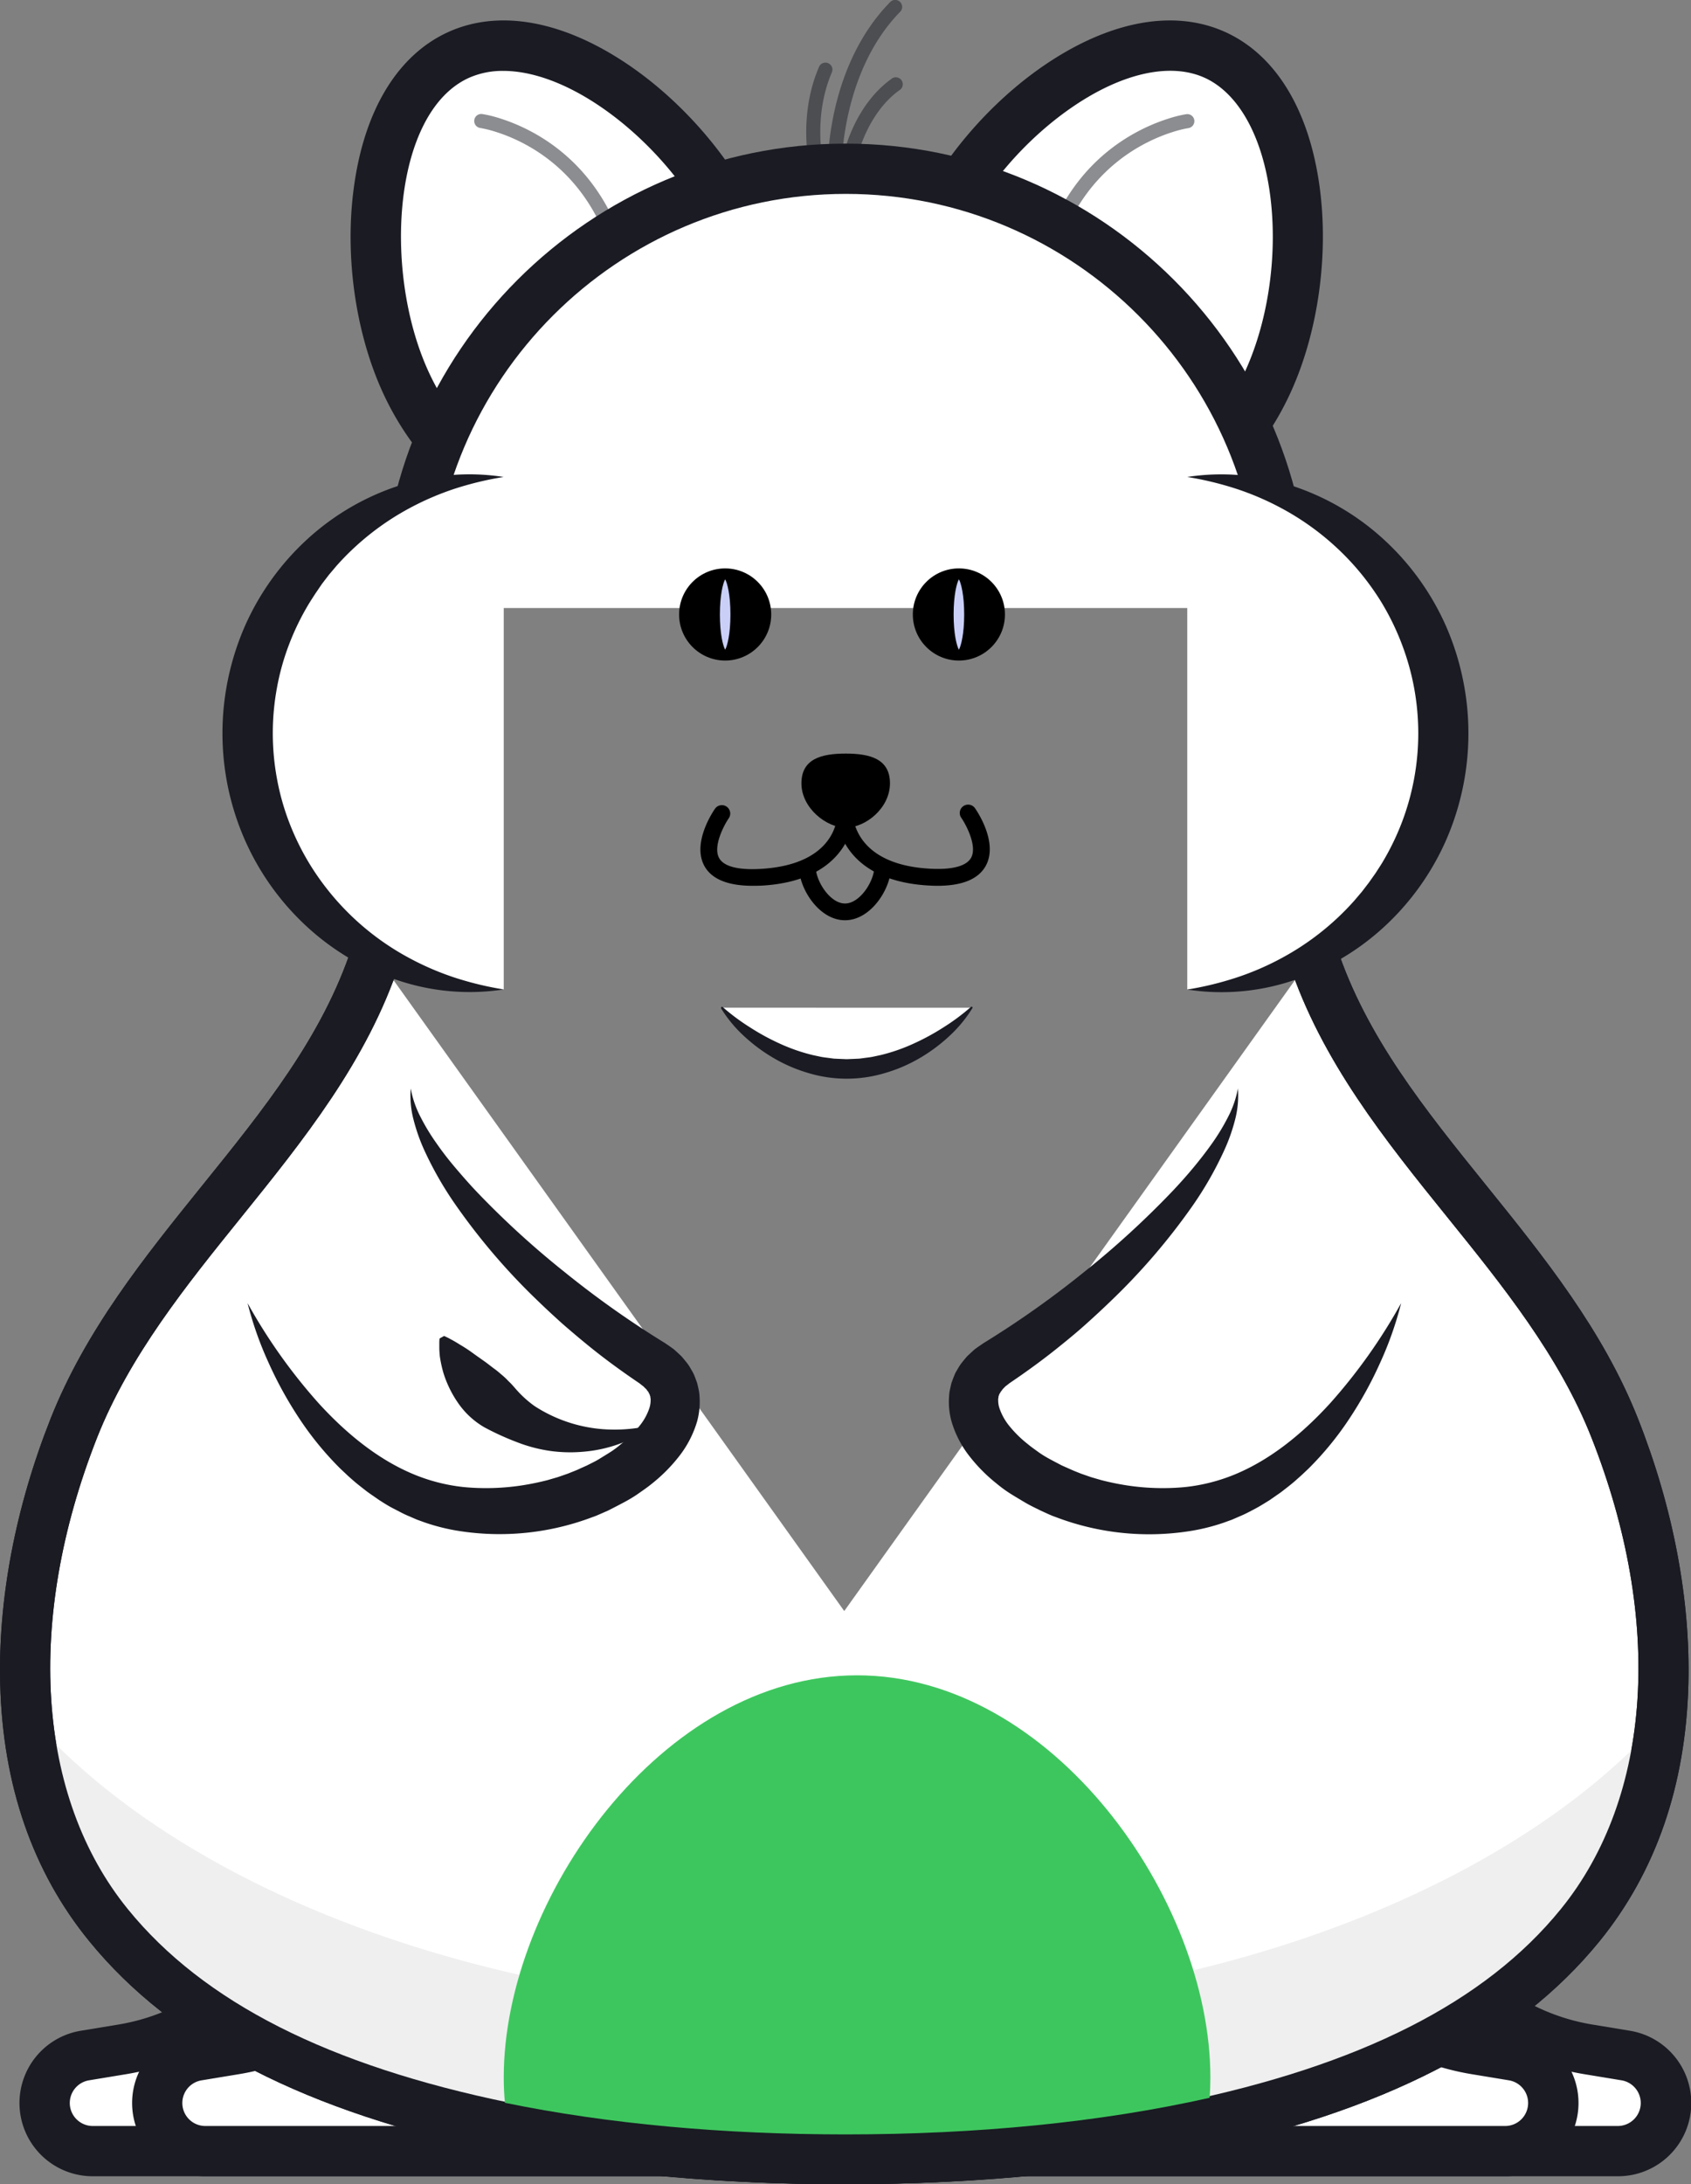 <svg xmlns="http://www.w3.org/2000/svg" viewBox="0 0 605.78 782.25"><rect x="0" y="0" width="605.78" height="782.25" fill="#808080" stroke="none"/><defs><style>.cls-1{fill:#fff;}.cls-2{fill:#1a1b23;}.cls-3{fill:#efefef;}.cls-4{opacity:0.5;}.cls-5{fill:#c9cff7;}.cls-6{fill:#3ec65e;}</style></defs><g id="图层_2" data-name="图层 2"><g id="图层_3" data-name="图层 3"><path class="cls-1" d="M33.27,770.41a17.23,17.23,0,0,1-2.8-34.24L43.8,734a82.9,82.9,0,0,0,26.76-9.3l57.84-32,93.82,77.79Z"/><path class="cls-2" d="M127.38,703.47l69.89,57.94h-164A8.24,8.24,0,0,1,25,753.18h0a8.24,8.24,0,0,1,6.9-8.13l13.32-2.2a91.92,91.92,0,0,0,29.66-10.31l52.46-29.07m2-21.7-10.75,6L66.2,716.8a73.88,73.88,0,0,1-23.86,8.29L29,727.29a26.23,26.23,0,0,0,4.26,52.12H247.18l-38.42-31.86-69.89-57.93-9.46-7.85Z"/><path class="cls-1" d="M73.62,770.41a17.23,17.23,0,0,1-2.8-34.24L84.15,734a82.84,82.84,0,0,0,26.75-9.3l57.84-32,93.83,77.79Z"/><path class="cls-2" d="M167.73,703.47l69.88,57.94h-164a8.23,8.23,0,0,1-1.34-16.36l13.33-2.2a92.08,92.08,0,0,0,29.66-10.31l52.46-29.07m2-21.7-10.75,6L106.54,716.8a73.8,73.8,0,0,1-23.86,8.29l-13.33,2.2a26.23,26.23,0,0,0,4.27,52.12H287.53L249.1,747.55l-69.88-57.93-9.47-7.85Z"/><path class="cls-1" d="M390.59,770.41l93.83-77.79,57.84,32A82.9,82.9,0,0,0,569,734l13.32,2.2a17.23,17.23,0,0,1-2.8,34.24Z"/><path class="cls-2" d="M485.44,703.47l52.46,29.07a91.94,91.94,0,0,0,29.65,10.31l13.33,2.2a8.24,8.24,0,0,1,6.9,8.13h0a8.24,8.24,0,0,1-8.24,8.23h-164l69.89-57.94m-2-21.7L474,689.62l-69.89,57.93-38.42,31.86h213.9a26.23,26.23,0,0,0,4.27-52.12l-13.33-2.2a73.88,73.88,0,0,1-23.86-8.29l-52.46-29.07-10.75-6Z"/><path class="cls-1" d="M350.25,770.41l93.83-77.79,57.83,32a83,83,0,0,0,26.76,9.3l13.33,2.2a17.23,17.23,0,0,1-2.8,34.24Z"/><path class="cls-2" d="M445.09,703.47l52.46,29.07a92,92,0,0,0,29.66,10.31l13.33,2.2a8.23,8.23,0,0,1,6.89,8.13h0a8.23,8.23,0,0,1-8.23,8.23h-164l69.88-57.94m-2-21.7-9.46,7.85-69.88,57.93-38.43,31.86H539.2a26.23,26.23,0,0,0,4.26-52.12l-13.33-2.2a73.74,73.74,0,0,1-23.85-8.29l-52.46-29.07-10.76-6Z"/><path class="cls-1" d="M264.24,82.64c17.9,40,5.72,84.33-27.22,99.08s-74.14-5.69-92-45.66S131.49,34.37,164.42,19.62,246.34,42.68,264.24,82.64Z"/><path class="cls-2" d="M214.53,195.48c-30.82,0-62.33-21.28-77.77-55.74-9.52-21.27-13.28-48.39-10-72.55,3.72-27.82,15.8-47.63,34-55.79s41-4,64.28,11.76C245.19,36.83,262.93,57.7,272.46,79s11.61,44.33,5.91,65.05c-5.86,21.36-19.24,37.66-37.67,45.91A63.72,63.72,0,0,1,214.53,195.48ZM180.29,25.39a29.59,29.59,0,0,0-12.19,2.44c-27.21,12.19-31,68.62-14.91,104.55,12.45,27.79,37.31,45.14,61.15,45.14a46.22,46.22,0,0,0,19-4c13.43-6,23.26-18.18,27.68-34.26,4.59-16.7,2.81-35.5-5-52.93h0C247.81,68,232.44,49.94,214.92,38.06,202.61,29.72,190.57,25.39,180.29,25.39Z"/><path class="cls-1" d="M335.27,82.64c-17.9,40-5.72,84.33,27.22,99.08s74.14-5.69,92-45.66S468,34.37,435.09,19.62,353.17,42.68,335.27,82.64Z"/><path class="cls-2" d="M385.17,195.55a64.11,64.11,0,0,1-26.36-5.62c-37.41-16.75-51.66-66.53-31.76-111h0c9.53-21.27,27.27-42.14,47.44-55.81C397.73,7.42,420.55,3.24,438.77,11.4s30.3,28,34,55.79c3.23,24.16-.53,51.28-10.05,72.55s-25.35,38.18-44.6,47.73A74.15,74.15,0,0,1,385.17,195.55ZM343.48,86.32c-15.84,35.38-5.66,74.49,22.69,87.19,13.42,6,29.05,5.24,44-2.16,15.52-7.7,28.36-21.54,36.17-39,8.21-18.34,11.44-41.82,8.63-62.8s-11.4-36.31-23.54-41.75-29.2-1.71-46.82,10.23S351.7,68,343.48,86.32Z"/><path class="cls-1" d="M433.33,760.14C394.09,769,349.82,773.25,303,773.25c-43.59,0-84.94-3.7-122.08-11.32-51.56-10.58-107.74-30.27-142-72.48C-1.73,639.54,4.15,568,26.42,511.52c25.09-63.59,86.86-104.89,108.16-169.44"/><path class="cls-2" d="M303,782.25c-45,0-86.68-3.87-123.89-11.5-69.26-14.21-117.41-39-147.22-75.63C11.71,670.34,1,639.41.07,603.17c-.8-30.3,5.42-63.13,18-94.95s33.78-58.11,54.31-83.55c22.17-27.46,43.11-53.4,53.67-85.41l17.09,5.64C131.54,380,108.58,408.47,86.37,436c-19.68,24.38-40,49.6-51.58,78.85C9,580.32,13.07,643.48,45.82,683.77c27.08,33.32,71.85,56,136.87,69.34,36,7.39,76.48,11.14,120.27,11.14,47.18,0,90.38-4.34,128.39-12.89l4,17.56C396,777.77,351.47,782.25,303,782.25Z"/><path class="cls-1" d="M171.55,760.14c39.24,8.83,83.51,13.11,130.37,13.11,43.59,0,84.94-3.7,122.08-11.32,51.55-10.58,107.73-30.27,142-72.48C606.6,639.54,600.73,568,578.46,511.52c-25.1-63.59-86.87-104.89-108.16-169.44"/><path class="cls-2" d="M301.92,782.25c-48.52,0-93-4.48-132.35-13.33l4-17.56c38,8.55,81.21,12.89,128.4,12.89,43.79,0,84.25-3.75,120.27-11.14,65-13.34,109.79-36,136.87-69.34,32.75-40.29,36.87-103.45,11-168.94-11.54-29.25-31.9-54.47-51.58-78.85-22.21-27.51-45.17-56-56.76-91.08l17.1-5.64c10.56,32,31.49,57.95,53.66,85.41,20.54,25.44,41.77,51.75,54.32,83.55s18.77,64.65,18,94.95c-.95,36.24-11.64,67.17-31.78,92-29.81,36.68-78,61.42-147.23,75.63C388.6,778.38,346.92,782.25,301.92,782.25Z"/><path class="cls-3" d="M433.33,760.14c-37.29,8.39-79.12,12.67-123.39,13.07,40.64-.43,79.2-4.13,114.06-11.28q4.58-.95,9.2-2Z"/><path class="cls-3" d="M595,615.92c-2.65,26.57-11.51,52.06-29,73.53-32.28,39.71-83.91,59.49-132.84,70.5q-4.62,1-9.2,2c-34.86,7.15-73.42,10.85-114.06,11.28l-3.94,0h-7.12c-1.32,0-2.63,0-3.94,0-40.64-.43-79.2-4.13-114.06-11.28-3-.63-6.12-1.28-9.2-2-48.93-11-100.57-30.8-132.85-70.51C20.89,667.38,12,641.07,9.67,613.7c40.27,46.47,111.07,82.13,196.71,97.7a552.7,552.7,0,0,0,192.32.28C483.67,696.51,554.18,661.58,595,615.92Z"/><path class="cls-3" d="M294.94,773.21c-44.27-.4-86.1-4.68-123.39-13.07l.13-.18c3.08.69,6.15,1.34,9.2,2C215.74,769.08,254.3,772.78,294.94,773.21Z"/><path class="cls-2" d="M303,782.25c-45,0-86.68-3.87-123.89-11.5-69.26-14.21-117.41-39-147.22-75.63C11.71,670.34,1,639.41.07,603.17c-.8-30.3,5.42-63.13,18-94.95s33.78-58.11,54.31-83.55c22.17-27.46,43.11-53.4,53.67-85.41l17.09,5.64C131.54,380,108.58,408.47,86.37,436c-19.68,24.38-40,49.6-51.58,78.85C9,580.32,13.07,643.48,45.82,683.77c27.08,33.32,71.85,56,136.87,69.34,36,7.39,76.48,11.14,120.27,11.14,47.18,0,90.38-4.34,128.39-12.89l4,17.56C396,777.77,351.47,782.25,303,782.25Z"/><path class="cls-2" d="M301.92,782.25c-48.52,0-93-4.48-132.35-13.33l4-17.56c38,8.55,81.21,12.89,128.4,12.89,43.79,0,84.25-3.75,120.27-11.14,65-13.34,109.79-36,136.87-69.34,32.75-40.29,36.87-103.45,11-168.94-11.54-29.25-31.9-54.47-51.58-78.85-22.21-27.51-45.17-56-56.76-91.08l17.1-5.64c10.56,32,31.49,57.95,53.66,85.41,20.54,25.44,41.77,51.75,54.32,83.55s18.77,64.65,18,94.95c-.95,36.24-11.64,67.17-31.78,92-29.81,36.68-78,61.42-147.23,75.63C388.6,778.38,346.92,782.25,301.92,782.25Z"/><path class="cls-1" d="M145.64,217.76a157.32,157.32,0,0,1,314.64,0"/><path class="cls-2" d="M469.28,217.76h-18C451.28,136,384.74,69.44,303,69.44S154.64,136,154.64,217.76h-18c0-91.71,74.61-166.32,166.32-166.32S469.28,126.05,469.28,217.76Z"/><path class="cls-1" d="M180.46,354.36a91.77,91.77,0,0,1,0-183.54"/><path class="cls-2" d="M180.46,354.36a80.54,80.54,0,0,1-36.81-2.91,89.85,89.85,0,0,1-33.07-19A93.45,93.45,0,0,1,87.8,301a95.32,95.32,0,0,1-6.06-18.76,95.24,95.24,0,0,1,0-39.26,96.63,96.63,0,0,1,6-18.76,93.42,93.42,0,0,1,22.79-31.51,89.73,89.73,0,0,1,33.08-19,80.52,80.52,0,0,1,36.81-2.89A117.77,117.77,0,0,0,163,175a100.78,100.78,0,0,0-16,6.84,95.51,95.51,0,0,0-26.46,20.82l-2.69,3.18-2.52,3.29L113,212.55c-.74,1.16-1.5,2.3-2.22,3.47a90.7,90.7,0,0,0-7.2,14.72,86.64,86.64,0,0,0-4.38,15.67,89.54,89.54,0,0,0,0,32.37,87.66,87.66,0,0,0,4.37,15.67,91.63,91.63,0,0,0,7.2,14.73A93.91,93.91,0,0,0,147,343.32a100.39,100.39,0,0,0,16,6.84A116.49,116.49,0,0,0,180.46,354.36Z"/><path class="cls-1" d="M425.32,170.82a91.77,91.77,0,1,1,0,183.54"/><path class="cls-2" d="M425.32,170.82a80.81,80.81,0,0,1,36.81,2.91,90,90,0,0,1,33.07,19A93.26,93.26,0,0,1,518,224.21,95.23,95.23,0,0,1,524,243a95.24,95.24,0,0,1,0,39.26A95.29,95.29,0,0,1,518,301a93.3,93.3,0,0,1-22.78,31.51,89.89,89.89,0,0,1-33.08,19,80.58,80.58,0,0,1-36.82,2.89,115.94,115.94,0,0,0,17.42-4.22,98.6,98.6,0,0,0,16-6.84,95.18,95.18,0,0,0,26.46-20.82l2.69-3.17,2.53-3.3,2.38-3.37c.74-1.17,1.51-2.31,2.23-3.48a91.38,91.38,0,0,0,7.19-14.71,89.55,89.55,0,0,0,0-63.72A91.48,91.48,0,0,0,495.06,216a93.36,93.36,0,0,0-9.83-13.32,95.07,95.07,0,0,0-26.47-20.83,99.56,99.56,0,0,0-16-6.83A117.15,117.15,0,0,0,425.32,170.82Z"/><circle cx="259.78" cy="220.07" r="16.5"/><circle cx="343.51" cy="220.07" r="16.5"/><path d="M318.82,280.56c0,8.76-8.61,15.85-15.86,15.85-7,0-15.86-7.09-15.86-15.85s7.1-10.67,15.86-10.67S318.82,271.8,318.82,280.56Z"/><path d="M269.63,317.24c-8.83,0-14.62-2.36-17.24-7-4.57-8.18,2.87-19.34,3.74-20.59a3,3,0,1,1,4.93,3.42c-1.63,2.37-5.77,10.08-3.43,14.25,1.67,3,6.75,4.32,14.7,3.88,27.68-1.52,27.65-19,27.63-19.78a3,3,0,0,1,2.94-3.06H303a3,3,0,0,1,3,2.94c0,.24.1,24.06-33.3,25.89Q271.09,317.24,269.63,317.24Z"/><path d="M335.83,317.24q-1.45,0-3-.09c-33.4-1.83-33.3-25.65-33.3-25.89a3,3,0,0,1,3-2.94h.06a3,3,0,0,1,2.94,3c0,.8.24,18.3,27.63,19.8,7.95.44,13-.91,14.7-3.88,2.34-4.17-1.8-11.88-3.43-14.26a3,3,0,1,1,4.93-3.41c.87,1.25,8.31,12.41,3.74,20.59C350.45,314.88,344.66,317.24,335.83,317.24Z"/><path class="cls-1" d="M348,360.92S328,380,303.32,380s-44.73-19.1-44.73-19.1"/><path class="cls-2" d="M348.28,361.17a47.56,47.56,0,0,1-8.31,10A59.77,59.77,0,0,1,329.39,379,54.78,54.78,0,0,1,317,384.31a47.51,47.51,0,0,1-27.38,0A55.5,55.5,0,0,1,277.25,379a60.26,60.26,0,0,1-10.58-7.81,47.3,47.3,0,0,1-8.32-10l0-.07a.34.34,0,0,1,.12-.47.34.34,0,0,1,.4,0,77.38,77.38,0,0,0,9.9,7.35,82.7,82.7,0,0,0,10.83,5.88,64.93,64.93,0,0,0,11.61,4l3,.64c1,.18,2,.28,3,.42l1.52.2,1.53.07,3.06.13,3.05-.13,1.53-.07,1.52-.2c1-.14,2-.24,3-.42l3-.64a64.66,64.66,0,0,0,11.61-4A83.9,83.9,0,0,0,337.9,368a77.38,77.38,0,0,0,9.9-7.35.34.34,0,0,1,.52.44Z"/><g class="cls-4"><path class="cls-2" d="M219.68,87.33a2.51,2.51,0,0,1-2.36-1.66,4.37,4.37,0,0,0-.18-.46l-.08-.2c-9.87-25.09-28.86-34.41-39.3-37.74a41.3,41.3,0,0,0-5.7-1.43,2.5,2.5,0,1,1,.69-5,43.53,43.53,0,0,1,6.52,1.61c11.29,3.6,31.81,13.66,42.44,40.67l.07.17c.09.21.17.42.25.64a2.51,2.51,0,0,1-2.35,3.35Z"/></g><g class="cls-4"><path class="cls-2" d="M378.05,87.33a2.44,2.44,0,0,1-.84-.15A2.5,2.5,0,0,1,375.7,84c.08-.22.16-.43.25-.64l.07-.18c10.62-27,31.15-37.06,42.43-40.66A43.79,43.79,0,0,1,425,40.89a2.5,2.5,0,0,1,.69,5,39.79,39.79,0,0,0-5.7,1.43c-10.44,3.32-29.43,12.65-39.3,37.73l-.09.21-.18.46A2.49,2.49,0,0,1,378.05,87.33Z"/></g><g class="cls-4"><path class="cls-2" d="M292.74,62.94a2.52,2.52,0,0,1-2.42-1.87c-.19-.76-4.77-18.8,3.09-37.14a2.5,2.5,0,1,1,4.59,2c-7.16,16.72-2.88,33.74-2.84,33.91a2.5,2.5,0,0,1-1.79,3A2.72,2.72,0,0,1,292.74,62.94Z"/></g><g class="cls-4"><path class="cls-2" d="M299.09,60.82h0a2.49,2.49,0,0,1-2.49-2.5c0-1.42.25-35.11,22.28-57.57a2.5,2.5,0,1,1,3.57,3.5c-20.57,21-20.85,53.75-20.85,54.07A2.51,2.51,0,0,1,299.09,60.82Z"/></g><g class="cls-4"><path class="cls-2" d="M304.8,57.86a2.57,2.57,0,0,1-.55-.06,2.49,2.49,0,0,1-1.89-3c.15-.7,3.94-17.1,16.83-26.43a2.5,2.5,0,1,1,2.93,4c-11.37,8.23-14.85,23.32-14.89,23.47A2.5,2.5,0,0,1,304.8,57.86Z"/></g><ellipse class="cls-5" cx="259.78" cy="220.07" rx="3.39" ry="14.42"/><path d="M259.78,236c-4.66,0-4.89-13.27-4.89-15.93s.23-15.92,4.89-15.92,4.89,13.27,4.89,15.92S264.44,236,259.78,236Zm0-28.53c-.78,1.34-1.89,5.68-1.89,12.6s1.11,11.27,1.89,12.61c.78-1.34,1.89-5.68,1.89-12.61S260.56,208.81,259.78,207.46Z"/><ellipse class="cls-5" cx="343.51" cy="220.07" rx="3.39" ry="14.42"/><path d="M343.51,236c-4.65,0-4.89-13.27-4.89-15.93s.24-15.92,4.89-15.92,4.9,13.27,4.9,15.92S348.17,236,343.51,236Zm0-28.53c-.77,1.35-1.89,5.68-1.89,12.6s1.12,11.27,1.89,12.61c.78-1.34,1.9-5.68,1.9-12.61S344.29,208.8,343.51,207.46Z"/><path class="cls-6" d="M433.6,744c0,2.53-.09,5-.27,7.31-39.24,8.83-83.51,13.11-130.37,13.11-43.59,0-84.94-3.7-122.08-11.32q-.42-4.33-.42-9.1c0-63.77,56.67-144,126.57-144S433.6,680.22,433.6,744Z"/><path class="cls-2" d="M88.69,466.71a197.34,197.34,0,0,0,25.42,35.81c9.67,10.61,20.77,19.74,33.12,25.08a64.4,64.4,0,0,0,19.05,5,85.17,85.17,0,0,0,20.12-.53,93.67,93.67,0,0,0,9.84-2l2.4-.7,1.2-.35,1.18-.41,2.36-.82,2.3-.92c.78-.3,1.54-.63,2.29-1l2.25-1c1.46-.76,3-1.45,4.35-2.29s2.77-1.69,4.13-2.56,2.63-1.84,3.81-2.86a41,41,0,0,0,6.47-6.34,20.24,20.24,0,0,0,3.69-6.63,9.41,9.41,0,0,0,.41-2.68,5.56,5.56,0,0,0,0-.58,4.35,4.35,0,0,1-.1-.52l0-.27a2.56,2.56,0,0,1-.11-.24,3.8,3.8,0,0,1-.15-.51c-.07-.17-.2-.32-.28-.49s-.12-.36-.29-.53a5.12,5.12,0,0,1-.4-.52l-.19-.28c-.08-.09-.19-.17-.28-.26s-.37-.35-.55-.54a3.5,3.5,0,0,0-.27-.28l-.36-.26-.7-.55-.34-.28-.6-.4c-6.35-4.31-12.51-8.82-18.39-13.65q-4.42-3.62-8.71-7.37c-2.82-2.54-5.61-5.11-8.34-7.75a229.29,229.29,0,0,1-29.63-34.47A125.7,125.7,0,0,1,152,411.93a65.35,65.35,0,0,1-3.82-10.8,33.84,33.84,0,0,1-1.05-11.29,36.54,36.54,0,0,0,3.6,10.35,74,74,0,0,0,5.65,9.29c2.08,3,4.28,5.84,6.63,8.61s4.73,5.5,7.21,8.15a315.57,315.57,0,0,0,32.1,29.39,340.51,340.51,0,0,0,35.28,25l.57.35.78.53,1.56,1.08.77.56c.25.19.5.43.75.65l1.48,1.36c.24.23.49.45.72.7l.68.81c.45.54.9,1.09,1.33,1.64a17.9,17.9,0,0,1,1.18,1.83c.37.64.76,1.26,1.07,1.93s.57,1.39.83,2.09l.39,1.06c.1.36.18.72.27,1.09.17.73.32,1.46.46,2.2a20.22,20.22,0,0,1,.19,2.19,26.44,26.44,0,0,1-.88,8.3,37.36,37.36,0,0,1-6.72,12.87,57.74,57.74,0,0,1-9.25,9.3c-1.65,1.37-3.39,2.55-5.11,3.76s-3.53,2.26-5.35,3.23-3.67,1.92-5.51,2.85L215,542.24l-1.41.61-1.44.53a93.94,93.94,0,0,1-47.95,4.89,71.4,71.4,0,0,1-12-3l-2.9-1.05-2.83-1.23c-1.9-.77-3.67-1.78-5.49-2.7s-3.5-2-5.21-3.1l-2.48-1.72c-.83-.57-1.65-1.13-2.43-1.76-1.57-1.23-3.16-2.44-4.63-3.76-.74-.65-1.5-1.29-2.21-2l-2.13-2a113,113,0,0,1-14.72-18,139.86,139.86,0,0,1-11-20A125,125,0,0,1,88.69,466.71Z"/><path class="cls-2" d="M501.94,466.71A124.11,124.11,0,0,1,494.45,488a138.88,138.88,0,0,1-11,20,112.4,112.4,0,0,1-14.72,18l-2.12,2c-.71.68-1.48,1.32-2.22,2-1.47,1.32-3.05,2.53-4.63,3.76-.78.63-1.6,1.19-2.43,1.76l-2.47,1.72c-1.72,1.06-3.42,2.15-5.22,3.1s-3.59,1.93-5.49,2.7l-2.82,1.23-2.91,1.05a71.4,71.4,0,0,1-12,3,93.89,93.89,0,0,1-47.94-4.89l-1.44-.53-1.42-.61L372.79,541c-1.85-.93-3.72-1.79-5.51-2.85s-3.59-2.12-5.35-3.23-3.47-2.39-5.12-3.76a58.15,58.15,0,0,1-9.25-9.3A37.18,37.18,0,0,1,340.85,509a26.15,26.15,0,0,1-.89-8.3c.05-.73.07-1.46.19-2.19s.3-1.47.46-2.2c.09-.37.17-.73.27-1.09l.39-1.06c.26-.7.54-1.4.83-2.09s.71-1.29,1.07-1.93a17.9,17.9,0,0,1,1.18-1.83c.44-.55.88-1.1,1.33-1.64l.68-.81c.24-.25.48-.47.73-.7l1.47-1.36c.25-.22.5-.46.75-.65l.77-.56,1.56-1.08.78-.53.57-.35a341.71,341.71,0,0,0,35.29-25,316.52,316.52,0,0,0,32.09-29.39c2.49-2.65,4.91-5.36,7.22-8.15s4.54-5.65,6.63-8.61a75.12,75.12,0,0,0,5.64-9.29,36.55,36.55,0,0,0,3.61-10.35,34.1,34.1,0,0,1-1.05,11.29,64.49,64.49,0,0,1-3.83,10.8,126.43,126.43,0,0,1-11.31,19.83,229.36,229.36,0,0,1-29.64,34.47c-2.73,2.64-5.52,5.21-8.34,7.75s-5.75,5-8.7,7.37c-5.89,4.83-12.05,9.34-18.4,13.65l-.59.4-.35.28-.7.55-.35.26c-.11.09-.18.19-.28.28s-.36.37-.55.54-.2.17-.28.26l-.18.28c-.13.18-.27.36-.41.52s-.18.36-.29.53-.21.32-.27.49a2.76,2.76,0,0,1-.16.51,2.44,2.44,0,0,1-.1.24l0,.27a3,3,0,0,1-.1.52,3.74,3.74,0,0,0,0,.58,9,9,0,0,0,.4,2.68,20.43,20.43,0,0,0,3.69,6.63,41,41,0,0,0,6.47,6.34c1.19,1,2.52,1.92,3.81,2.86s2.7,1.78,4.14,2.56,2.88,1.53,4.34,2.29l2.26,1c.74.34,1.5.67,2.28,1l2.31.92,2.35.82,1.18.41,1.2.35,2.41.7a93.49,93.49,0,0,0,9.83,2,85.17,85.17,0,0,0,20.12.53,64.54,64.54,0,0,0,19.06-5c12.34-5.34,23.45-14.47,33.11-25.08A196.86,196.86,0,0,0,501.94,466.71Z"/><path class="cls-2" d="M231,512.71a49.7,49.7,0,0,1-22,7.21,52.34,52.34,0,0,1-12.11-.31,54,54,0,0,1-11.95-3.21,96.46,96.46,0,0,1-11.45-5.24,29.12,29.12,0,0,1-9.15-8.36,39.31,39.31,0,0,1-5.46-11,43.87,43.87,0,0,1-1.31-6c-.1-1.06-.19-2.1-.19-3.18V481c0-.55,0-1.09.13-1.65l1.57-.88c.54.22,1,.47,1.51.7l1.38.75c.92.49,1.76,1,2.59,1.53,1.71,1,3.25,2,4.73,3.08s2.89,2.06,4.29,3.05,2.65,2.05,4,3c.64.5,1.26,1,1.85,1.54a21.93,21.93,0,0,1,1.77,1.56c.29.26.55.56.83.84s.55.54.83.81c.55.56,1.07,1.16,1.59,1.75a38.94,38.94,0,0,0,7,6.46A52.19,52.19,0,0,0,219.63,512a52.49,52.49,0,0,0,5.3-.2,46.58,46.58,0,0,0,5.3-.72Z"/><path d="M302.71,329.58c-9.4,0-16.48-11.5-16.48-19a3,3,0,0,1,6,0c0,4.88,5.08,13,10.48,13s10.48-8.08,10.48-13a3,3,0,0,1,6,0C319.19,318.08,312.11,329.58,302.71,329.58Z"/></g></g></svg>